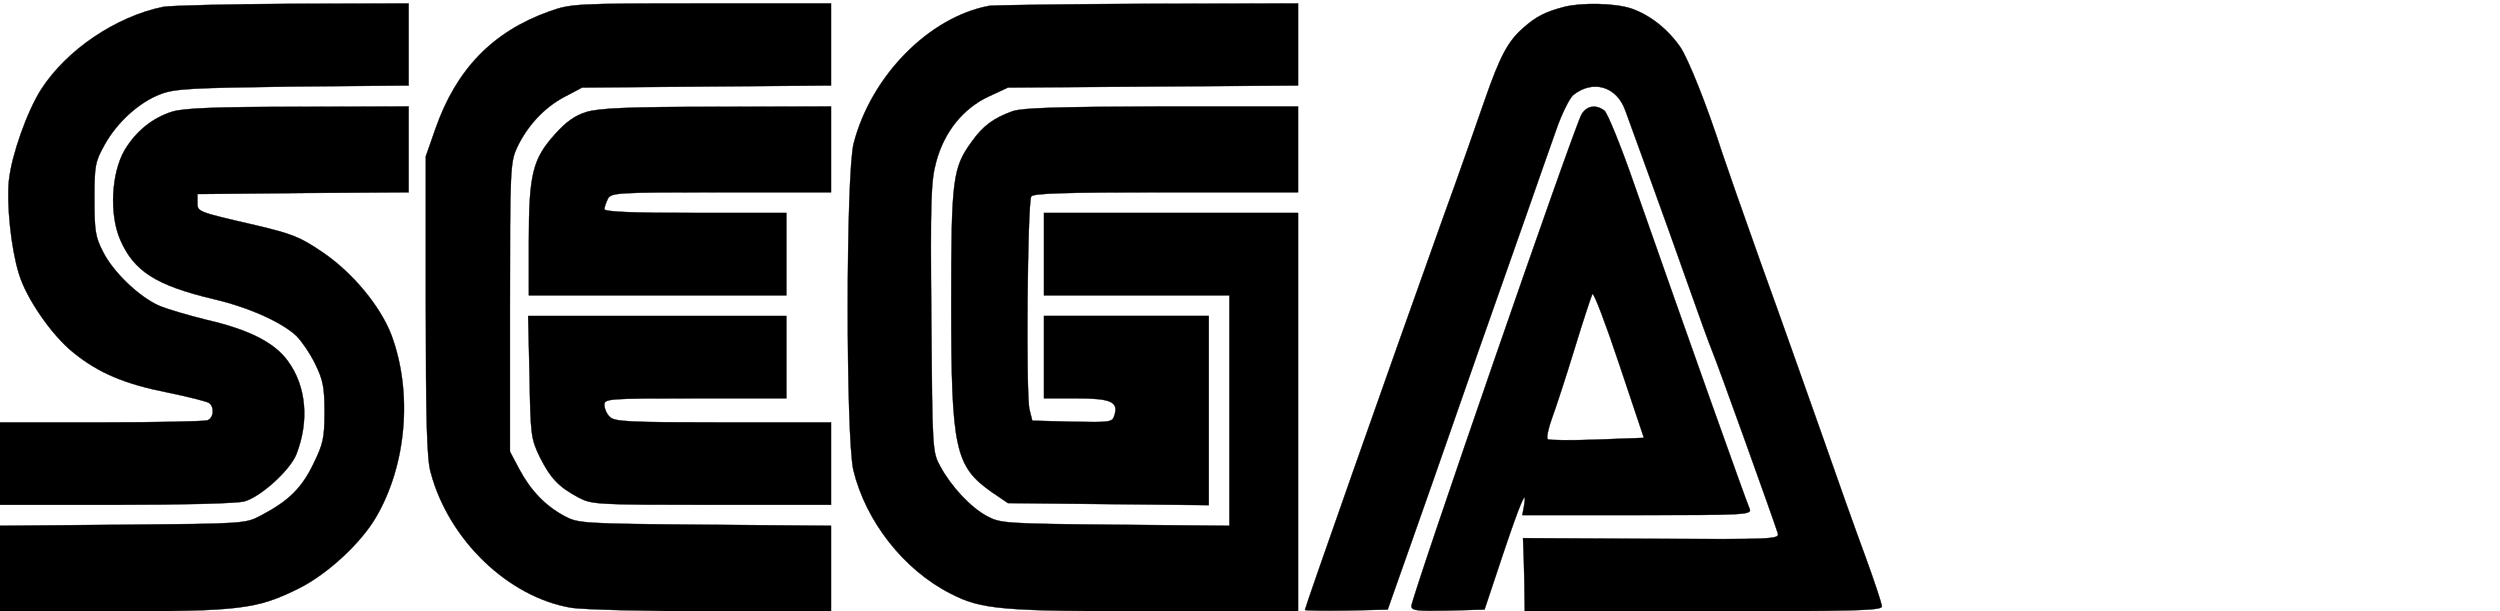 <?xml version="1.0" standalone="no"?>
<svg version="1.0" xmlns="http://www.w3.org/2000/svg"
 viewBox="0 0 728 178"
 >

<g transform="translate(0,178) scale(0.1,-0.1)"
fill="currentColor" stroke="currentColor">
<path d="M475 1760 c-137 -28 -281 -125 -355 -240 -41 -64 -86 -191 -94 -265
-7 -70 6 -198 29 -272 21 -71 96 -180 159 -230 73 -59 148 -91 274 -116 59
-12 113 -26 120 -30 17 -11 15 -44 -4 -51 -9 -3 -148 -6 -310 -6 l-294 0 0
-120 0 -120 338 0 c198 0 352 4 374 10 48 14 132 90 151 137 38 97 29 199 -25
272 -39 54 -115 92 -238 120 -52 13 -114 31 -137 41 -57 25 -134 98 -163 157
-22 42 -25 61 -25 153 0 98 2 109 30 159 36 65 101 124 163 147 41 16 92 18
385 22 l337 3 0 120 0 119 -337 -1 c-186 -1 -356 -5 -378 -9z"/>
<path d="M1600 1747 c-165 -59 -271 -168 -332 -342 l-28 -80 0 -435 c0 -332 3
-447 14 -485 52 -197 227 -365 411 -395 33 -5 216 -10 408 -10 l347 0 0 125 0
124 -367 3 c-358 3 -369 4 -409 25 -56 30 -99 75 -132 137 l-27 51 0 420 c0
406 1 422 21 466 30 63 79 116 138 147 l51 27 363 3 362 3 0 120 0 119 -377 0
c-369 0 -380 -1 -443 -23z"/>
<path d="M2880 1763 c-175 -33 -343 -204 -394 -400 -23 -88 -23 -856 -1 -952
36 -149 147 -291 284 -360 89 -46 148 -51 594 -51 l417 0 0 580 0 580 -370 0
-370 0 0 -120 0 -120 270 0 270 0 0 -336 0 -335 -332 3 c-320 3 -335 4 -374
25 -48 26 -104 86 -136 145 -23 42 -23 48 -26 433 -3 342 -1 398 14 453 23 87
78 156 153 191 l56 26 423 3 422 3 0 120 0 119 -437 -1 c-241 -1 -449 -4 -463
-6z"/>
<path d="M4555 1760 c-54 -14 -82 -28 -119 -61 -45 -39 -68 -83 -112 -209 -18
-52 -73 -210 -124 -350 -161 -450 -400 -1129 -400 -1136 0 -2 54 -3 120 -2
l121 3 30 85 c17 47 63 179 104 295 78 225 179 512 270 770 31 88 69 198 86
245 16 47 39 93 50 103 57 46 127 26 152 -45 9 -24 41 -113 72 -198 31 -85 81
-225 111 -310 30 -85 61 -171 69 -190 15 -35 182 -500 192 -533 5 -17 -12 -18
-368 -16 l-374 2 1 -27 c1 -14 2 -62 3 -106 l1 -80 520 0 c440 0 520 2 520 14
0 8 -22 74 -49 148 -27 73 -83 230 -124 348 -42 118 -121 343 -178 500 -56
157 -107 303 -114 325 -45 140 -99 274 -122 308 -37 53 -88 93 -142 112 -47
16 -145 18 -196 5z"/>
<path d="M502 1455 c-58 -18 -106 -57 -139 -112 -39 -67 -45 -187 -13 -261 40
-92 104 -133 272 -173 103 -24 198 -67 241 -107 15 -15 40 -51 55 -82 23 -47
27 -68 27 -140 0 -76 -4 -93 -33 -152 -34 -70 -72 -107 -152 -149 -45 -24 -48
-24 -403 -27 l-357 -3 0 -124 0 -125 328 0 c370 0 420 6 541 66 83 41 181 131
226 208 89 152 107 363 45 530 -32 84 -113 182 -200 241 -66 45 -89 54 -195
79 -173 40 -170 39 -170 67 l0 24 308 3 307 2 0 125 0 125 -322 -1 c-240 0
-334 -4 -366 -14z"/>
<path d="M1708 1454 c-33 -10 -59 -28 -92 -65 -65 -72 -76 -117 -76 -311 l0
-158 375 0 375 0 0 120 0 120 -265 0 c-181 0 -265 3 -265 11 0 6 5 19 10 30
10 18 25 19 330 19 l320 0 0 125 0 125 -332 -1 c-259 0 -343 -4 -380 -15z"/>
<path d="M2948 1456 c-55 -20 -85 -42 -118 -88 -56 -77 -60 -109 -60 -473 0
-422 11 -473 118 -548 l47 -32 293 -3 292 -3 0 275 0 276 -240 0 -240 0 0
-120 0 -120 94 0 c101 0 124 -10 111 -50 -6 -20 -13 -20 -123 -18 l-116 3 -8
32 c-11 41 -6 604 5 621 6 9 96 12 393 12 l384 0 0 125 0 125 -397 0 c-306 -1
-407 -4 -435 -14z"/>
<path d="M4606 1448 c-20 -31 -496 -1408 -496 -1433 0 -13 17 -15 106 -13
l107 3 53 159 c51 152 72 202 62 143 l-5 -27 334 0 c315 0 335 1 328 18 -11
25 -179 497 -335 942 -39 113 -79 211 -88 218 -24 18 -50 15 -66 -10z m45
-948 c-75 -3 -140 -2 -144 1 -4 3 1 30 12 60 11 30 41 121 66 203 25 82 49
154 52 160 4 5 39 -87 78 -204 l72 -215 -136 -5z"/>
<path d="M1542 683 c3 -170 4 -180 30 -234 31 -62 55 -87 113 -118 38 -20 53
-21 387 -21 l348 0 0 120 0 120 -314 0 c-273 0 -317 2 -330 16 -9 8 -16 24
-16 35 0 18 10 19 265 19 l265 0 0 120 0 120 -376 0 -376 0 4 -177z"/>
</g>
</svg>
